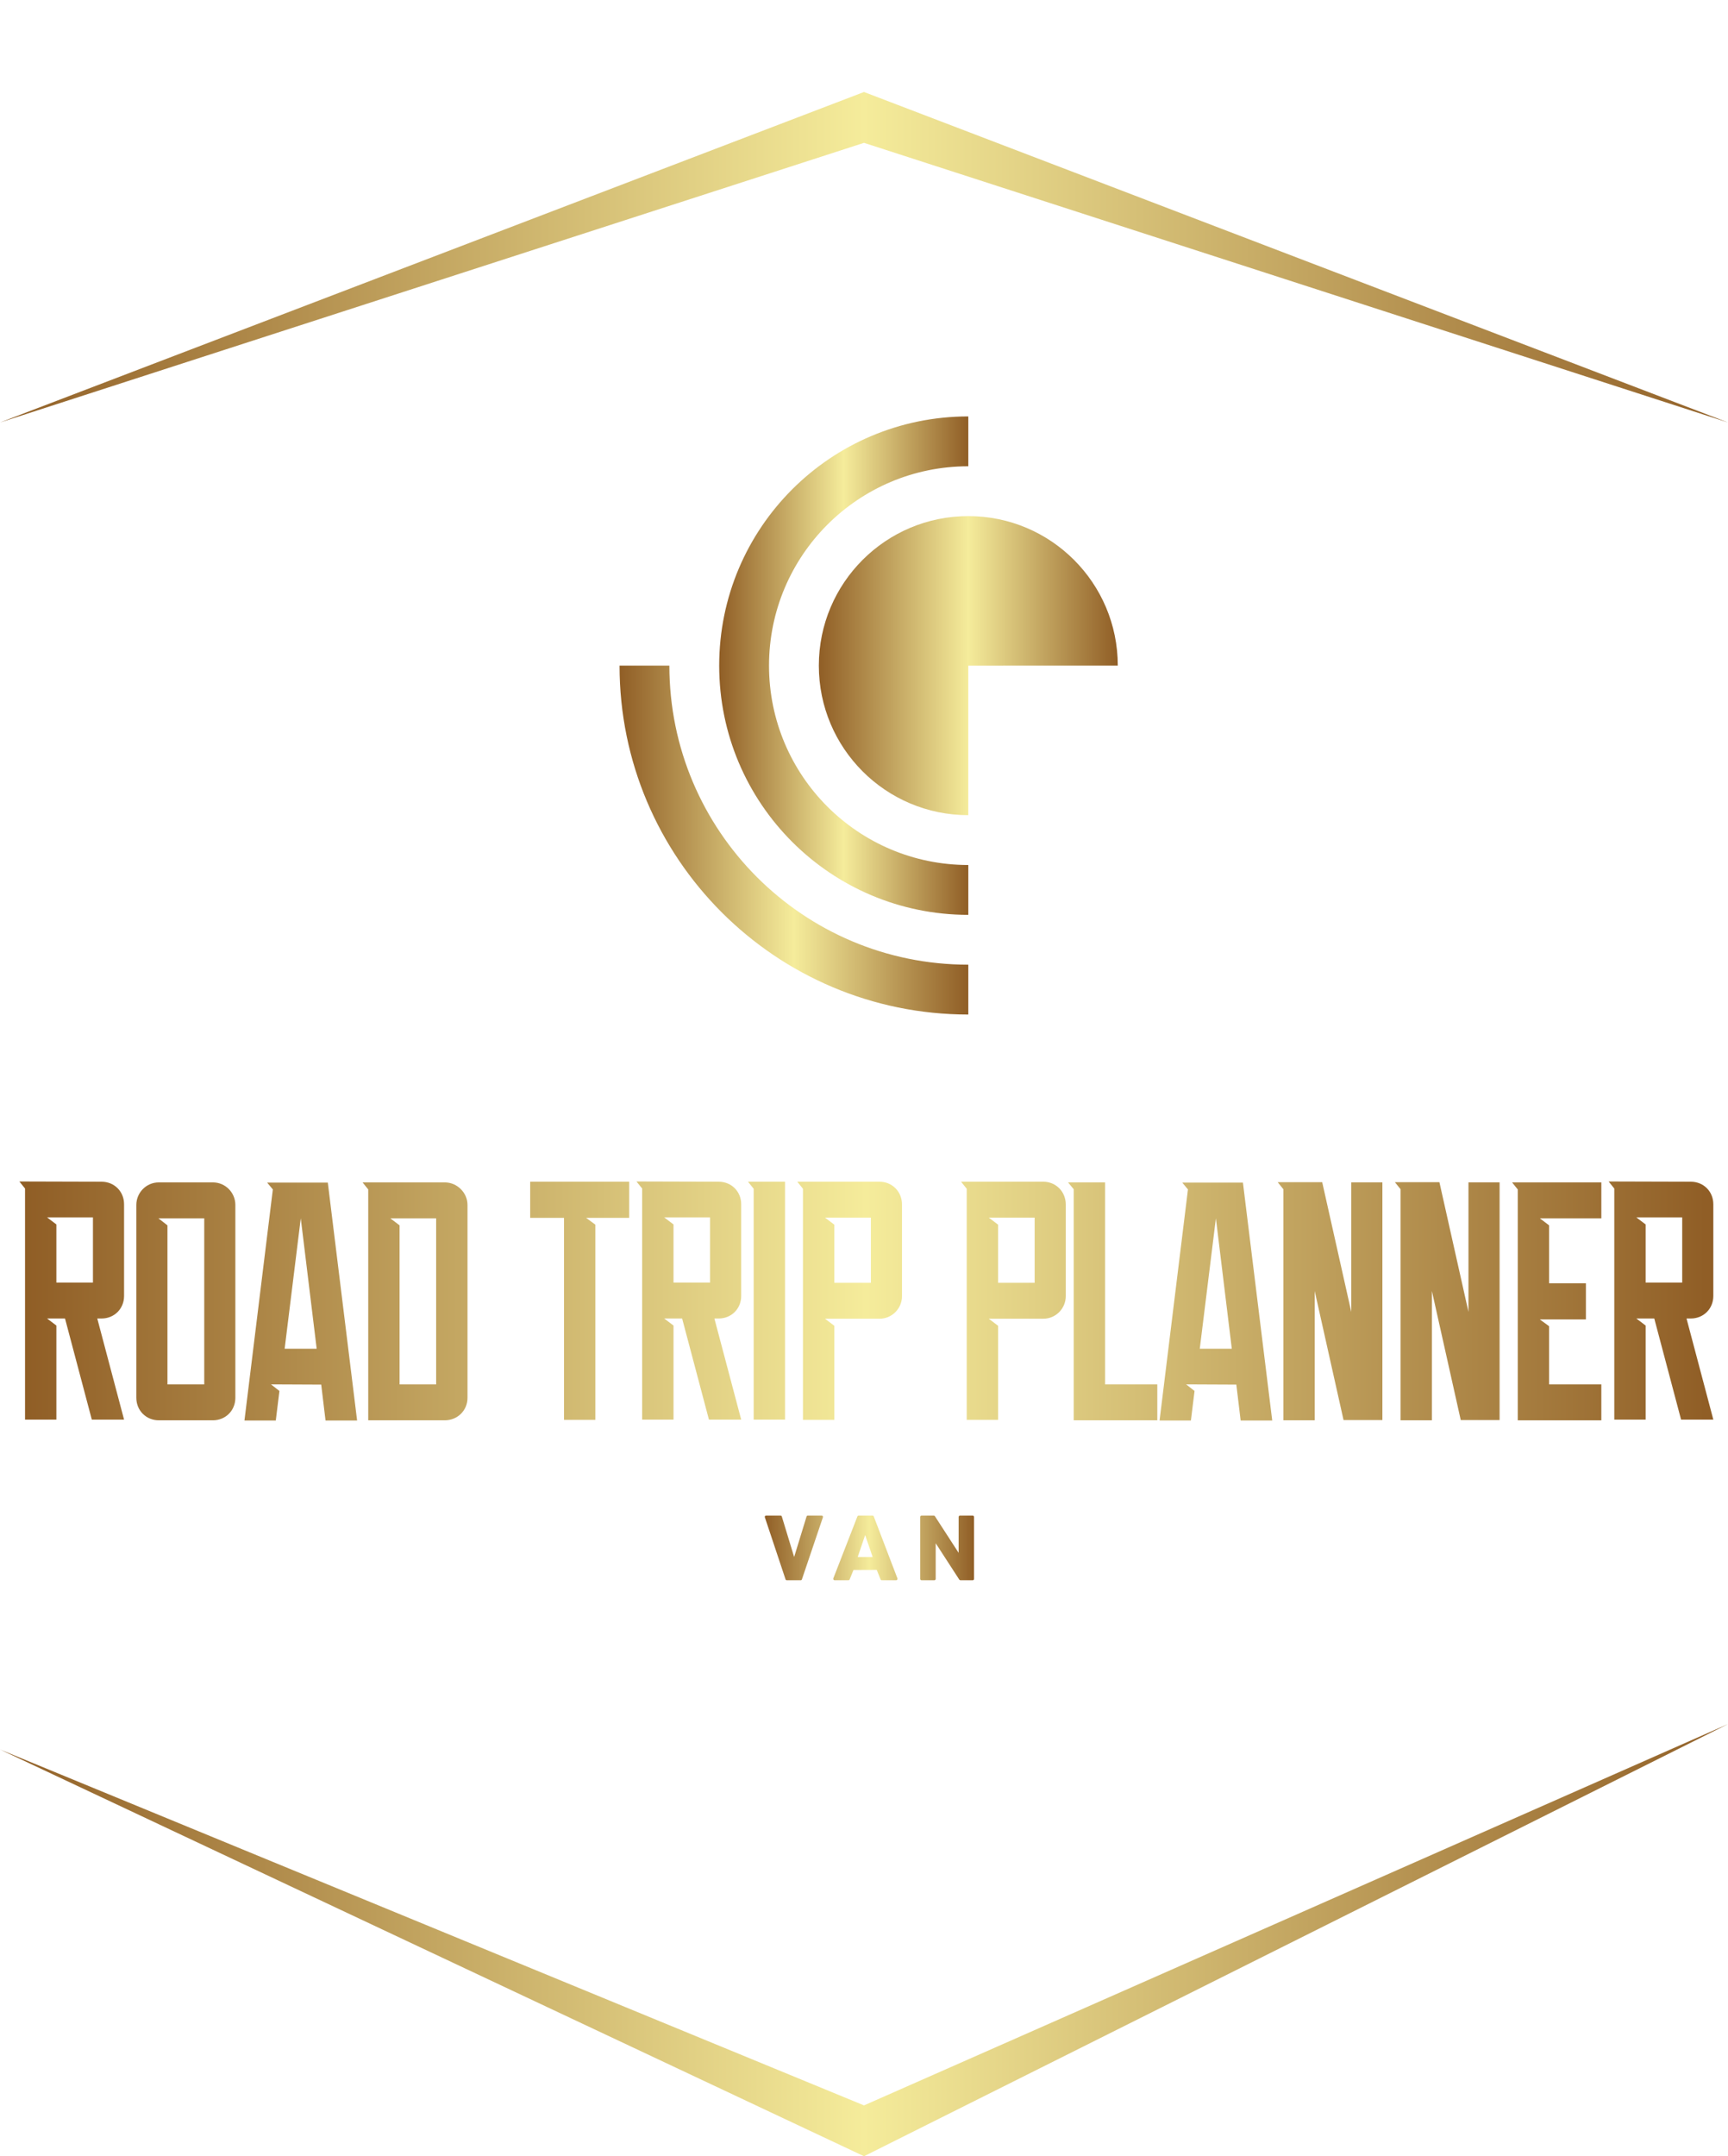 <svg width="138.447" height="172.69" viewBox="0 0 357 445.3" class="looka-1j8o68f"><defs id="SvgjsDefs1140"><linearGradient id="SvgjsLinearGradient1149"><stop id="SvgjsStop1150" stop-color="#905e26" offset="0"></stop><stop id="SvgjsStop1151" stop-color="#f5ec9b" offset="0.5"></stop><stop id="SvgjsStop1152" stop-color="#905e26" offset="1"></stop></linearGradient><linearGradient id="SvgjsLinearGradient1153"><stop id="SvgjsStop1154" stop-color="#905e26" offset="0"></stop><stop id="SvgjsStop1155" stop-color="#f5ec9b" offset="0.5"></stop><stop id="SvgjsStop1156" stop-color="#905e26" offset="1"></stop></linearGradient><linearGradient id="SvgjsLinearGradient1157"><stop id="SvgjsStop1158" stop-color="#905e26" offset="0"></stop><stop id="SvgjsStop1159" stop-color="#f5ec9b" offset="0.5"></stop><stop id="SvgjsStop1160" stop-color="#905e26" offset="1"></stop></linearGradient><linearGradient id="SvgjsLinearGradient1161"><stop id="SvgjsStop1162" stop-color="#905e26" offset="0"></stop><stop id="SvgjsStop1163" stop-color="#f5ec9b" offset="0.5"></stop><stop id="SvgjsStop1164" stop-color="#905e26" offset="1"></stop></linearGradient></defs><g id="SvgjsG1141" featurekey="rootContainer" transform="matrix(1.05,0,0,1.05,-5.25,19)" fill="url(#SvgjsLinearGradient1149)"><path xmlns="http://www.w3.org/2000/svg" fill-rule="evenodd" d="M5,65 L175,0 L345, 65 L175, 10 z M5,326 L175,406 L345,321 L175, 396 z"></path></g><g id="SvgjsG1142" featurekey="symbolFeature-0" transform="matrix(1.544,0,0,1.544,102.264,70.559)" fill="url(#SvgjsLinearGradient1153)"><path xmlns="http://www.w3.org/2000/svg" d="M16.667,43.33C16.667,69.104,37.559,90,63.333,90v-6.667c-22.093,0-40-17.91-40-40.003H16.667z"></path><path xmlns="http://www.w3.org/2000/svg" d="M63.333,16.667c-14.729,0-26.666,11.94-26.666,26.664C36.667,58.06,48.604,70,63.333,70v6.667  C44.922,76.667,30,61.741,30,43.33C30,24.922,44.922,10,63.333,10V16.667z"></path><path xmlns="http://www.w3.org/2000/svg" d="M63.333,43.333v20c-11.048,0-20-8.955-20-20.003c0-11.045,8.952-19.997,20-19.997c11.049,0,20,8.952,20,19.997  L63.333,43.333z"></path></g><g id="SvgjsG1143" featurekey="nameFeature-0" transform="matrix(1.755,0,0,1.755,1.747,223.069)" fill="url(#SvgjsLinearGradient1157)"><path d="M5.642 23.824 l4.305 0 l0 -7.674 l-5.401 0 l1.096 0.829 l0 6.845 z M13.61 14.599 l0 10.802 c0 1.497 -1.15 2.647 -2.647 2.647 l-0.508 0 l3.155 11.898 l-3.797 0 l-3.155 -11.898 l-2.112 0 l1.096 0.829 l0 11.07 l-3.69 0 l0 -23.797 l0 -3.396 l-0.668 -0.829 l9.679 0.027 c1.497 0 2.647 1.15 2.647 2.647 z M18.717 35.802 l4.332 0 l0 -19.545 l-5.401 0 l1.069 0.829 l0 18.717 z M26.711 14.679 l0 22.701 c0 1.497 -1.15 2.647 -2.647 2.647 l-6.364 0 c-1.497 0 -2.647 -1.15 -2.647 -2.647 l0 -22.701 c0 -1.417 1.15 -2.647 2.647 -2.647 l6.364 0 c1.497 0 2.647 1.23 2.647 2.647 z M32.513 31.604 l3.77 0 l-1.872 -15.348 z M27.781 40.053 l3.342 -27.193 l-0.668 -0.802 l7.139 0 l3.449 27.995 l-3.717 0 l-0.508 -4.225 l-5.909 -0.027 l0.989 0.775 l-0.428 3.476 l-3.69 0 z M46.043 35.802 l4.305 0 l0 -19.545 l-5.401 0 l1.096 0.829 l0 18.717 z M54.038 14.679 l0 22.701 c0 1.497 -1.177 2.647 -2.674 2.647 l-9.011 0 l0 -4.225 l0 -22.941 l-0.668 -0.829 l9.679 0 c1.471 0 2.674 1.23 2.674 2.647 z M65.401 16.203 l-3.984 0 l0 -4.251 l11.658 0 l0 4.251 l-5.08 0 l1.096 0.802 l0 22.968 l-3.69 0 l0 -23.77 z M78.289 23.824 l4.305 0 l0 -7.674 l-5.401 0 l1.096 0.829 l0 6.845 z M86.257 14.599 l0 10.802 c0 1.497 -1.15 2.647 -2.647 2.647 l-0.508 0 l3.155 11.898 l-3.797 0 l-3.155 -11.898 l-2.112 0 l1.096 0.829 l0 11.07 l-3.69 0 l0 -23.797 l0 -3.396 l-0.668 -0.829 l9.679 0.027 c1.497 0 2.647 1.15 2.647 2.647 z M91.417 39.947 l-3.69 0 l0 -27.166 l-0.668 -0.829 l4.358 0 l0 27.995 z M97.219 23.85 l4.305 0 l0 -7.674 l-5.401 0 l1.096 0.829 l0 6.845 z M105.187 14.626 l0 10.802 c0 1.417 -1.15 2.647 -2.647 2.647 l-6.417 0 l1.096 0.829 l0 11.07 l-3.69 0 l0 -27.193 l-0.668 -0.829 l9.679 0 c1.497 0 2.647 1.177 2.647 2.674 z M116.497 23.85 l4.305 0 l0 -7.674 l-5.401 0 l1.096 0.829 l0 6.845 z M124.465 14.626 l0 10.802 c0 1.417 -1.15 2.647 -2.647 2.647 l-6.417 0 l1.096 0.829 l0 11.07 l-3.69 0 l0 -27.193 l-0.668 -0.829 l9.679 0 c1.497 0 2.647 1.177 2.647 2.674 z M124.733 12.032 l4.358 0 l0 23.77 l6.15 0 l0 4.225 l-9.84 0 l0 -0.027 l0 -4.198 l0 -22.968 z M140.241 31.604 l3.77 0 l-1.872 -15.348 z M135.508 40.053 l3.342 -27.193 l-0.668 -0.802 l7.139 0 l3.449 27.995 l-3.717 0 l-0.508 -4.225 l-5.909 -0.027 l0.989 0.775 l-0.428 3.476 l-3.69 0 z M149.412 12.005 l5.241 0 l3.422 15.267 l0 -15.241 l3.663 0 l0 27.968 l-4.572 0 l-3.396 -15.187 l0 15.214 l-3.69 0 l0 -27.193 z M163.209 12.005 l5.241 0 l3.422 15.267 l0 -15.241 l3.663 0 l0 27.968 l-4.572 0 l-3.396 -15.187 l0 15.214 l-3.69 0 l0 -27.193 z M177.674 12.861 l-0.668 -0.829 l10.508 0 l0 4.225 l-7.246 0 l1.096 0.829 l0 6.818 l4.332 0 l0 4.251 l-5.428 0 l1.096 0.802 l0 6.845 l6.15 0 l0 4.225 l-9.84 0 l0 -4.225 l0 -7.647 l0 -4.251 l0 -11.043 z M192.727 23.824 l4.305 0 l0 -7.674 l-5.401 0 l1.096 0.829 l0 6.845 z M200.696 14.599 l0 10.802 c0 1.497 -1.15 2.647 -2.647 2.647 l-0.508 0 l3.155 11.898 l-3.797 0 l-3.155 -11.898 l-2.112 0 l1.096 0.829 l0 11.07 l-3.69 0 l0 -23.797 l0 -3.396 l-0.668 -0.829 l9.679 0.027 c1.497 0 2.647 1.15 2.647 2.647 z"></path></g><g id="SvgjsG1144" featurekey="sloganFeature-0" transform="matrix(1.068,0,0,1.068,156.934,304.99)" fill="url(#SvgjsLinearGradient1161)"><path d="M5.26 20 c-0.1 0 -0.2 -0.06 -0.24 -0.16 l-4 -12 c-0.04 -0.08 -0.02 -0.16 0.02 -0.24 c0.06 -0.06 0.14 -0.1 0.22 -0.1 l2.8 0 c0.1 0 0.2 0.06 0.24 0.18 l2.38 7.82 l2.4 -7.82 c0.04 -0.12 0.14 -0.18 0.24 -0.18 l2.68 0 c0.08 0 0.16 0.04 0.22 0.1 c0.04 0.08 0.06 0.16 0.02 0.24 l-4.06 12 c-0.04 0.1 -0.12 0.16 -0.24 0.16 l-2.68 0 z M14.499 20 c-0.08 0 -0.16 -0.04 -0.2 -0.12 c-0.06 -0.06 -0.06 -0.16 -0.04 -0.24 l4.66 -11.98 c0.04 -0.1 0.14 -0.16 0.24 -0.16 l2.68 0 c0.1 0 0.2 0.06 0.24 0.16 l4.58 11.98 c0.02 0.08 0.02 0.16 -0.04 0.24 c-0.04 0.08 -0.12 0.12 -0.2 0.12 l-2.78 0 c-0.1 0 -0.2 -0.06 -0.24 -0.16 l-0.74 -1.84 l-4.5 0.02 l-0.74 1.82 c-0.04 0.1 -0.14 0.16 -0.24 0.16 l-2.68 0 z M18.98 15.5 l2.88 0 l-1.44 -4.24 z M31.319 20 c-0.14 0 -0.26 -0.12 -0.26 -0.26 l0 -11.98 c0 -0.14 0.12 -0.26 0.26 -0.26 l2.36 0 c0.08 0 0.16 0.04 0.22 0.1 l4.6 7.1 l0 -6.94 c0 -0.14 0.12 -0.26 0.26 -0.26 l2.46 0 c0.14 0 0.26 0.12 0.26 0.26 l0 11.98 c0 0.14 -0.12 0.26 -0.26 0.26 l-2.36 0 c-0.08 0 -0.16 -0.04 -0.22 -0.1 l-4.58 -7.06 l0 6.9 c0 0.14 -0.12 0.26 -0.26 0.26 l-2.48 0 z"></path></g></svg>